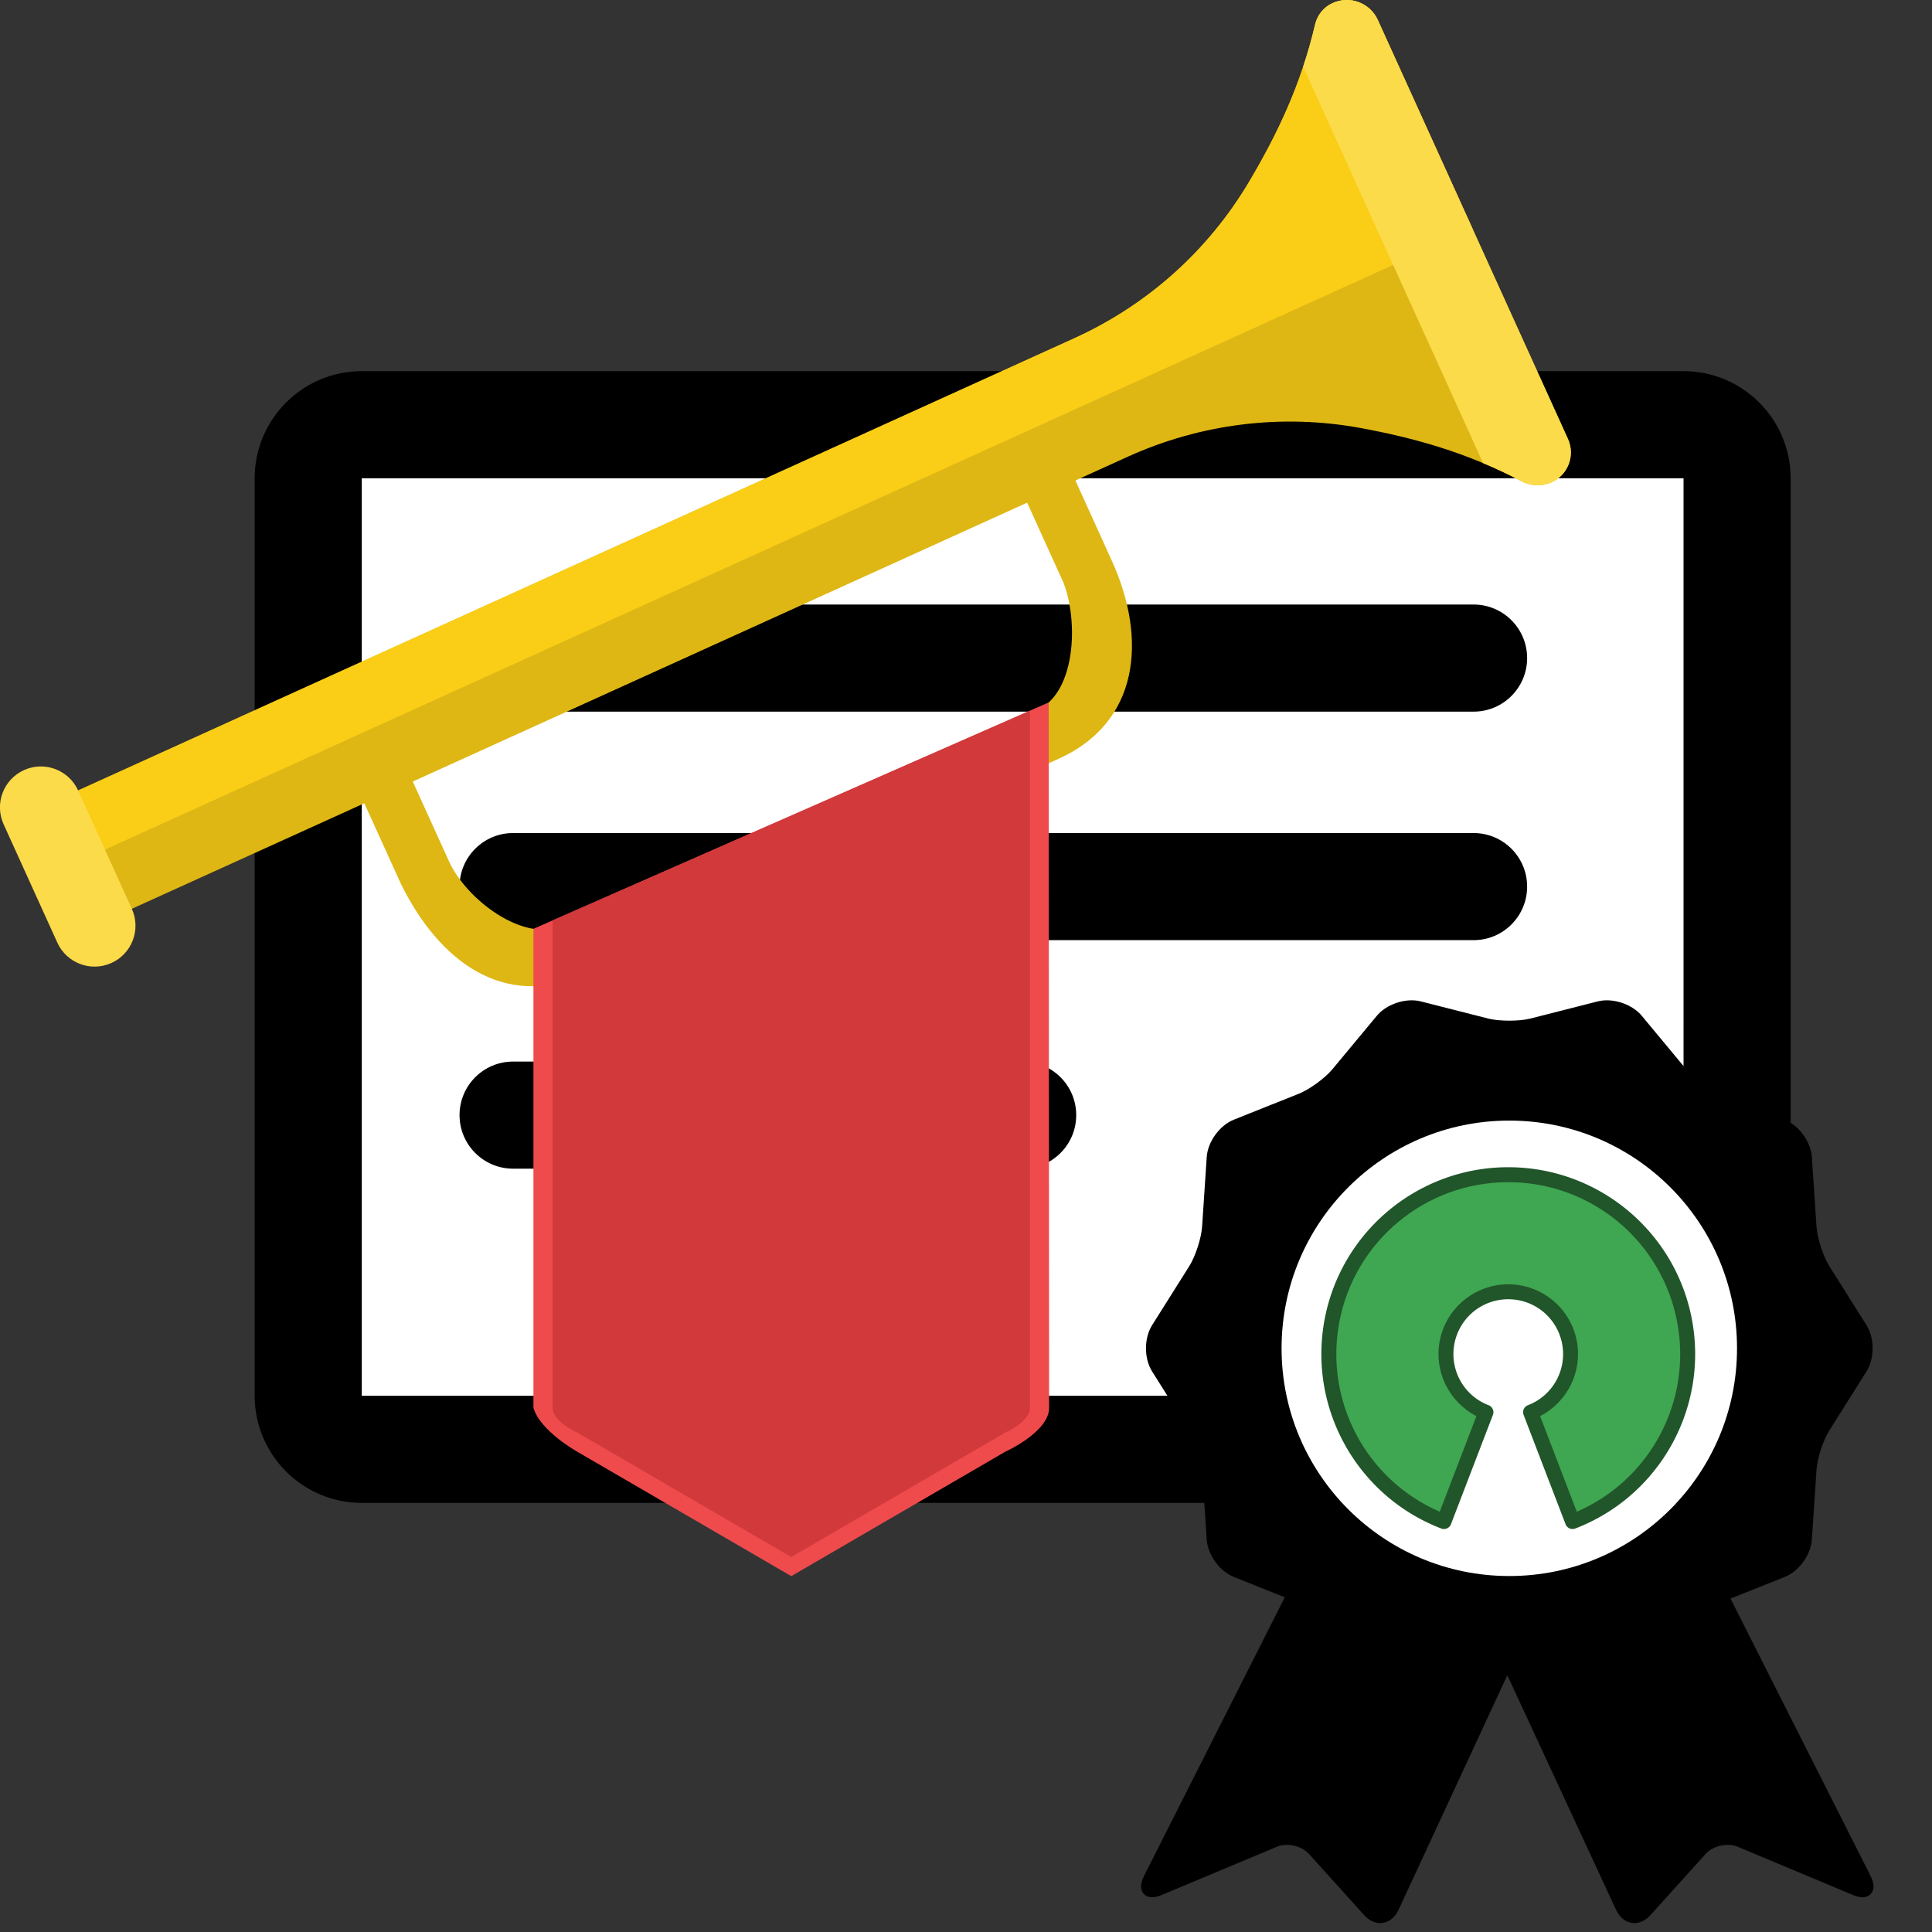<?xml version="1.0" encoding="UTF-8" standalone="no"?>
<!-- Generator: Adobe Illustrator 19.0.0, SVG Export Plug-In . SVG Version: 6.00 Build 0)  -->

<svg
   xmlns:dc="http://purl.org/dc/elements/1.1/"
   xmlns:cc="http://creativecommons.org/ns#"
   xmlns:rdf="http://www.w3.org/1999/02/22-rdf-syntax-ns#"
   xmlns:svg="http://www.w3.org/2000/svg"
   xmlns="http://www.w3.org/2000/svg"
   xmlns:sodipodi="http://sodipodi.sourceforge.net/DTD/sodipodi-0.dtd"
   xmlns:inkscape="http://www.inkscape.org/namespaces/inkscape"
   version="1.1"
   id="Layer_1"
   x="0px"
   y="0px"
   viewBox="0 0 512 512"
   style="enable-background:new 0 0 512 512;"
   xml:space="preserve"
   sodipodi:docname="Trumpet.svg"
   inkscape:version="0.92.4 (5da689c313, 2019-01-14)"
   inkscape:export-filename="D:\Downloads\Trumpet.png"
   inkscape:export-xdpi="12"
   inkscape:export-ydpi="12"><rect x="0" y="0" width="512" height="512" fill="#333333" stroke="none"/><defs
   id="defs61">
	
	

	
	
	
</defs><sodipodi:namedview
   pagecolor="#ffffff"
   bordercolor="#666666"
   borderopacity="1"
   objecttolerance="10"
   gridtolerance="10"
   guidetolerance="10"
   inkscape:pageopacity="0"
   inkscape:pageshadow="2"
   inkscape:window-width="640"
   inkscape:window-height="480"
   id="namedview59"
   showgrid="false"
   inkscape:zoom="0.5"
   inkscape:cx="906.71565"
   inkscape:cy="426.993"
   inkscape:current-layer="Layer_1" />








<g
   id="g28">
</g>
<g
   id="g30">
</g>
<g
   id="g32">
</g>
<g
   id="g34">
</g>
<g
   id="g36">
</g>
<g
   id="g38">
</g>
<g
   id="g40">
</g>
<g
   id="g42">
</g>
<g
   id="g44">
</g>
<g
   id="g46">
</g>
<g
   id="g48">
</g>
<g
   id="g50">
</g>
<g
   id="g52">
</g>
<g
   id="g54">
</g>
<g
   id="g56">
</g>
<g
   id="g99"
   transform="matrix(0.995,0,0,0.995,67.489,89.489)"
   style="stroke-width:1.005"><g
     id="g40-5"
     style="stroke-width:1.005">
	<path
   style="stroke-width:1.005"
   d="m 430.373,409.679 -37.295,-73.843 14.431,-5.759 c 3.79,-1.513 6.97,-5.888 7.24,-9.96 l 1.229,-18.516 c 0.206,-3.102 1.778,-7.941 3.434,-10.569 l 9.886,-15.702 c 2.175,-3.452 2.175,-8.861 10e-4,-12.314 l -9.887,-15.702 c -1.654,-2.628 -3.227,-7.469 -3.433,-10.569 l -1.228,-18.516 c -0.232,-3.486 -2.6,-7.188 -5.652,-9.132 V 37.438 c 0,-15.732 -12.798,-28.53 -28.529,-28.53 H 28.529 C 12.798,8.908 0,21.706 0,37.438 v 244.381 c 0,15.732 12.798,28.529 28.529,28.529 h 224.396 l 0.648,9.77 c 0.271,4.072 3.45,8.446 7.24,9.959 l 13.549,5.407 -37.474,74.195 c -1.153,2.284 -0.844,3.66 -0.381,4.412 0.293,0.477 1.011,1.275 2.523,1.275 0.756,0 1.627,-0.204 2.589,-0.606 l 30.697,-12.852 c 0.755,-0.316 1.653,-0.483 2.597,-0.483 2.255,0 4.553,0.933 5.854,2.374 l 14.746,16.349 c 1.229,1.363 2.751,2.114 4.283,2.114 2.022,0 3.836,-1.307 4.85,-3.494 l 28.89,-62.32 c 0.063,-10e-4 0.125,-10e-4 0.188,-0.002 l 28.891,62.322 c 1.014,2.188 2.827,3.494 4.851,3.494 1.531,0 3.053,-0.751 4.282,-2.115 L 386.493,403.8 c 1.302,-1.442 3.6,-2.375 5.854,-2.375 0.943,0 1.842,0.167 2.597,0.483 l 30.697,12.852 c 0.962,0.402 1.833,0.606 2.589,0.606 1.513,0 2.23,-0.799 2.523,-1.275 0.464,-0.752 0.773,-2.128 -0.38,-4.412 z"
   id="path252" /><path
   style="stroke-width:1.005;fill:#ffffff;fill-opacity:1"
   d="m 28.529,37.438 h 352.039 l 0.002,156.56 -11.152,-13.417 c -2.036,-2.449 -5.764,-4.094 -9.275,-4.094 -0.855,0 -1.673,0.098 -2.433,0.291 l -17.998,4.581 c -2.867,0.729 -8.236,0.729 -11.104,0 l -17.996,-4.581 c -0.76,-0.193 -1.578,-0.291 -2.433,-0.291 -3.512,0 -7.239,1.645 -9.275,4.094 l -11.866,14.277 c -1.984,2.389 -6.099,5.379 -8.983,6.53 l -17.24,6.882 c -3.791,1.513 -6.971,5.887 -7.241,9.959 l -1.229,18.516 c -0.205,3.102 -1.777,7.941 -3.433,10.569 l -9.886,15.702 c -2.175,3.452 -2.175,8.862 0,12.314 l 4.085,6.488 H 28.529 Z"
   id="path250" /><path
   id="path32"
   d="m 68.831,99.602 h 255.814 c 7.878,0 14.265,-6.387 14.265,-14.265 0,-7.878 -6.387,-14.265 -14.265,-14.265 H 68.831 c -7.878,0 -14.265,6.387 -14.265,14.265 0,7.878 6.387,14.265 14.265,14.265 z"
   inkscape:connector-curvature="0"
   style="stroke-width:1.005" />
	<path
   id="path34"
   d="m 68.831,160.465 h 255.814 c 7.878,0 14.265,-6.387 14.265,-14.265 0,-7.878 -6.387,-14.265 -14.265,-14.265 H 68.831 c -7.878,0 -14.265,6.387 -14.265,14.265 0,7.878 6.387,14.265 14.265,14.265 z"
   inkscape:connector-curvature="0"
   style="stroke-width:1.005" />
	<path
   id="path36"
   d="M 204.549,192.799 H 68.831 c -7.878,0 -14.265,6.387 -14.265,14.265 0,7.878 6.387,14.265 14.265,14.265 h 135.718 c 7.878,0 14.265,-6.387 14.265,-14.265 0,-7.878 -6.387,-14.265 -14.265,-14.265 z"
   inkscape:connector-curvature="0"
   style="stroke-width:1.005" />
	<path
   style="stroke-width:1.005;fill:#ffffff;fill-opacity:1"
   d="m 334.16,329.825 c -33.497,0 -60.652,-27.154 -60.652,-60.652 0,-33.498 27.155,-60.652 60.652,-60.652 33.498,0 60.654,27.154 60.654,60.652 10e-4,33.498 -27.156,60.652 -60.654,60.652 z"
   id="path38" />
</g><g
     id="g42-8"
     style="stroke-width:1.005">
</g><g
     id="g44-4"
     style="stroke-width:1.005">
</g><g
     id="g46-5"
     style="stroke-width:1.005">
</g><g
     id="g48-4"
     style="stroke-width:1.005">
</g><g
     id="g50-3"
     style="stroke-width:1.005">
</g><g
     id="g52-8"
     style="stroke-width:1.005">
</g><g
     id="g54-6"
     style="stroke-width:1.005">
</g><g
     id="g56-5"
     style="stroke-width:1.005">
</g><g
     id="g58"
     style="stroke-width:1.005">
</g><g
     id="g60"
     style="stroke-width:1.005">
</g><g
     id="g62"
     style="stroke-width:1.005">
</g><g
     id="g64"
     style="stroke-width:1.005">
</g><g
     id="g66"
     style="stroke-width:1.005">
</g><g
     id="g68"
     style="stroke-width:1.005">
</g><g
     id="g70"
     style="stroke-width:1.005">
</g></g><g
   id="g239"
   transform="matrix(0.634,0,0,0.634,-27.131,0.825)"
   style="stroke-width:1.576"><g
     id="g227"
     style="stroke-width:1.576"><path
       id="path2"
       d="m 485.466,315.787 -198.385,90.048 c -33.278,15.105 -60.782,-5.078 -76.82,-37.918 l -29.289,-64.526 297.237,-134.918 29.289,64.526 c 15.105,33.278 11.246,67.683 -22.032,82.788 z m -270.143,9.569 15.153,33.384 c 7.311,16.107 31.323,34.19 47.43,26.878 l 198.385,-90.048 c 16.106,-7.311 17.416,-36.915 10.992,-53.398 l -15.153,-33.384 z"
       style="fill:#deb714;stroke-width:1.576"
       inkscape:connector-curvature="0"
       sodipodi:nodetypes="sssccsscsssscc" /><path
       id="path4"
       d="M 618.708,7.057 C 615.458,-0.105 607.016,-3.275 599.855,-0.024 l -0.022,0.01 C 596.147,1.659 593.448,4.951 592.527,8.894 586.616,34.183 576.548,55.12 564.845,74.8 547.699,103.631 522.338,126.258 491.795,140.122 L 69.912,331.617 92.365,381.083 514.247,189.588 c 30.425,-13.81 64.401,-18.034 97.261,-11.982 22.365,4.118 44.6,10.267 67.364,22.302 3.879,2.05 8.507,2.194 12.502,0.381 l 0.025,-0.011 c 6.874,-3.12 9.917,-11.222 6.797,-18.096 l -79.49,-175.124 0.002,-8.267e-4 z"
       style="fill:#deb714;stroke-width:1.576"
       inkscape:connector-curvature="0"
       sodipodi:nodetypes="cssccsccsccsssccc" /><path
       inkscape:connector-curvature="0"
       style="fill:#face17;stroke-width:1.576"
       d="M 658.335,94.359 618.708,7.057 C 615.458,-0.105 607.016,-3.275 599.855,-0.024 l -0.022,0.01 C 596.147,1.659 593.448,4.951 592.527,8.894 586.616,34.183 576.548,55.12 564.845,74.8 547.699,103.631 522.338,126.258 491.795,140.122 L 69.912,331.617 81.139,356.351 658.335,94.358 Z"
       id="path20"
       sodipodi:nodetypes="csssccscccc" /><path
       id="path22"
       d="m 599.855,-0.024 -0.022,0.01 C 596.147,1.659 593.448,4.951 592.527,8.894 591.091,15.038 589.405,20.923 587.514,26.596 l 75.205,165.684 c 5.36,2.247 10.742,4.766 16.153,7.628 3.879,2.05 8.507,2.194 12.502,0.381 l 0.025,-0.011 c 6.874,-3.12 9.917,-11.222 6.797,-18.096 L 618.706,7.057 C 615.458,-0.105 607.016,-3.275 599.855,-0.024 Z"
       style="fill:#fbdb4a;stroke-width:1.576"
       inkscape:connector-curvature="0" /><path
       id="path24"
       d="m 89.393,401.213 c -8.6,3.903 -18.735,0.096 -22.639,-8.503 L 44.301,343.244 c -3.903,-8.6 -0.096,-18.735 8.503,-22.639 8.6,-3.903 18.735,-0.096 22.639,8.503 l 22.453,49.466 c 3.903,8.599 0.096,18.735 -8.503,22.639 z"
       style="fill:#fbdb4a;stroke-width:1.576"
       inkscape:connector-curvature="0" /></g><g
     id="g220"
     style="stroke-width:1.576"><g
       id="g147"
       transform="translate(53.829,-36.303)"
       style="stroke-width:1.576"><path
         style="color:#000000;font-style:normal;font-variant:normal;font-weight:normal;font-stretch:normal;font-size:medium;line-height:normal;font-family:sans-serif;font-variant-ligatures:normal;font-variant-position:normal;font-variant-caps:normal;font-variant-numeric:normal;font-variant-alternates:normal;font-feature-settings:normal;text-indent:0;text-align:start;text-decoration:none;text-decoration-line:none;text-decoration-style:solid;text-decoration-color:#000000;letter-spacing:normal;word-spacing:normal;text-transform:none;writing-mode:lr-tb;direction:ltr;text-orientation:mixed;dominant-baseline:auto;baseline-shift:baseline;text-anchor:start;white-space:normal;shape-padding:0;clip-rule:nonzero;display:inline;overflow:visible;visibility:visible;opacity:1;isolation:auto;mix-blend-mode:normal;color-interpolation:sRGB;color-interpolation-filters:linearRGB;solid-color:#000000;solid-opacity:1;vector-effect:none;fill:#ef4b4d;fill-opacity:1;fill-rule:nonzero;stroke:none;stroke-width:12.611;stroke-linecap:round;stroke-linejoin:round;stroke-miterlimit:4;stroke-dasharray:none;stroke-dashoffset:0;stroke-opacity:1;paint-order:normal;color-rendering:auto;image-rendering:auto;shape-rendering:auto;text-rendering:auto;enable-background:accumulate"
         d="M 265.77,386.943 V 587.188 c 2.82,9.686 18.334,18.334 18.334,18.334 l 89.439,52 89.439,-52 c 0,0 18.336,-8.246 18.336,-18.334 l -0.182,-294.869"
         transform="translate(-53.829,36.303)"
         id="path143"
         inkscape:connector-curvature="0"
         sodipodi:nodetypes="ccccccc" /><path
         style="color:#000000;font-style:normal;font-variant:normal;font-weight:normal;font-stretch:normal;font-size:medium;line-height:normal;font-family:sans-serif;font-variant-ligatures:normal;font-variant-position:normal;font-variant-caps:normal;font-variant-numeric:normal;font-variant-alternates:normal;font-feature-settings:normal;text-indent:0;text-align:start;text-decoration:none;text-decoration-line:none;text-decoration-style:solid;text-decoration-color:#000000;letter-spacing:normal;word-spacing:normal;text-transform:none;writing-mode:lr-tb;direction:ltr;text-orientation:mixed;dominant-baseline:auto;baseline-shift:baseline;text-anchor:start;white-space:normal;shape-padding:0;clip-rule:nonzero;display:inline;overflow:visible;visibility:visible;opacity:1;isolation:auto;mix-blend-mode:normal;color-interpolation:sRGB;color-interpolation-filters:linearRGB;solid-color:#000000;solid-opacity:1;vector-effect:none;fill:#d1393b;fill-opacity:1;fill-rule:nonzero;stroke:none;stroke-width:12.611;stroke-linecap:round;stroke-linejoin:round;stroke-miterlimit:4;stroke-dasharray:none;stroke-dashoffset:0;stroke-opacity:1;paint-order:normal;color-rendering:auto;image-rendering:auto;shape-rendering:auto;text-rendering:auto;enable-background:accumulate"
         d="M 273.77,383.427 V 587.188 c 0,5.795 10.334,10.334 10.334,10.334 l 89.439,52 89.439,-52 c 0,0 10.336,-4.539 10.336,-10.334 V 295.754 Z"
         transform="translate(-53.829,36.303)"
         id="rect136"
         inkscape:connector-curvature="0"
         sodipodi:nodetypes="cccccccc" /></g></g></g><g
   id="g184"
   transform="matrix(0.17,0,0,0.17,254.163,328.743)"
   style="stroke-width:5.871"><path
     style="color:#000000;font-style:normal;font-variant:normal;font-weight:normal;font-stretch:normal;font-size:medium;line-height:normal;font-family:sans-serif;font-variant-ligatures:normal;font-variant-position:normal;font-variant-caps:normal;font-variant-numeric:normal;font-variant-alternates:normal;font-feature-settings:normal;text-indent:0;text-align:start;text-decoration:none;text-decoration-line:none;text-decoration-style:solid;text-decoration-color:#000000;letter-spacing:normal;word-spacing:normal;text-transform:none;writing-mode:lr-tb;direction:ltr;text-orientation:mixed;dominant-baseline:auto;baseline-shift:baseline;text-anchor:middle;white-space:normal;shape-padding:0;clip-rule:nonzero;display:inline;overflow:visible;visibility:visible;opacity:1;isolation:auto;mix-blend-mode:normal;color-interpolation:sRGB;color-interpolation-filters:linearRGB;solid-color:#000000;solid-opacity:1;vector-effect:none;fill:#21552a;fill-opacity:1;fill-rule:nonzero;stroke:none;stroke-width:136.837;stroke-linecap:butt;stroke-linejoin:round;stroke-miterlimit:4;stroke-dasharray:none;stroke-dashoffset:0;stroke-opacity:1;color-rendering:auto;image-rendering:auto;shape-rendering:auto;text-rendering:auto;enable-background:accumulate"
     d="m 856.127,-114.227 c -140.346,0 -260.885,100.193 -286.463,238.176 -25.578,137.985 51.031,274.773 182.064,325.066 a 11.655,11.655 0 0 0 15.057,-6.705 l 65.416,-170.453 a 11.655,11.655 0 0 0 -6.703,-15.055 c -38.525,-14.79 -60.922,-54.786 -53.4,-95.354 7.521,-40.566 42.762,-69.857 84.029,-69.857 41.268,0 76.506,29.291 84.027,69.857 7.521,40.567 -14.874,80.564 -53.398,95.354 a 11.655,11.655 0 0 0 -6.703,15.055 l 65.416,170.453 a 11.655,11.655 0 0 0 15.055,6.705 C 1091.557,398.722 1168.166,261.934 1142.588,123.949 1117.01,-14.034 996.473,-114.227 856.127,-114.227 Z"
     id="path192"
     inkscape:connector-curvature="0" /><path
     style="color:#000000;font-style:normal;font-variant:normal;font-weight:normal;font-stretch:normal;font-size:medium;line-height:normal;font-family:sans-serif;font-variant-ligatures:normal;font-variant-position:normal;font-variant-caps:normal;font-variant-numeric:normal;font-variant-alternates:normal;font-feature-settings:normal;text-indent:0;text-align:start;text-decoration:none;text-decoration-line:none;text-decoration-style:solid;text-decoration-color:#000000;letter-spacing:normal;word-spacing:normal;text-transform:none;writing-mode:lr-tb;direction:ltr;text-orientation:mixed;dominant-baseline:auto;baseline-shift:baseline;text-anchor:middle;white-space:normal;shape-padding:0;clip-rule:nonzero;display:inline;overflow:visible;visibility:visible;opacity:1;isolation:auto;mix-blend-mode:normal;color-interpolation:sRGB;color-interpolation-filters:linearRGB;solid-color:#000000;solid-opacity:1;vector-effect:none;fill:#3fa652;fill-opacity:1;fill-rule:nonzero;stroke:none;stroke-width:136.837;stroke-linecap:butt;stroke-linejoin:round;stroke-miterlimit:4;stroke-dasharray:none;stroke-dashoffset:0;stroke-opacity:1;color-rendering:auto;image-rendering:auto;shape-rendering:auto;text-rendering:auto;enable-background:accumulate"
     d="m 856.127,-90.92 c 129.268,0 239.988,92.035 263.545,219.117 22.846,123.247 -42.655,245.14 -156.711,294.641 L 905.74,273.738 c 42.29,-21.685 66.157,-68.939 57.332,-116.537 -9.542,-51.467 -54.6,-88.916 -106.945,-88.916 -52.346,0 -97.403,37.449 -106.945,88.916 -8.825,47.598 15.042,94.852 57.332,116.537 l -57.221,149.1 C 635.237,373.338 569.736,251.444 592.582,128.197 616.139,1.115 726.859,-90.92 856.127,-90.92 Z"
     id="path3773"
     inkscape:connector-curvature="0" /></g></svg>